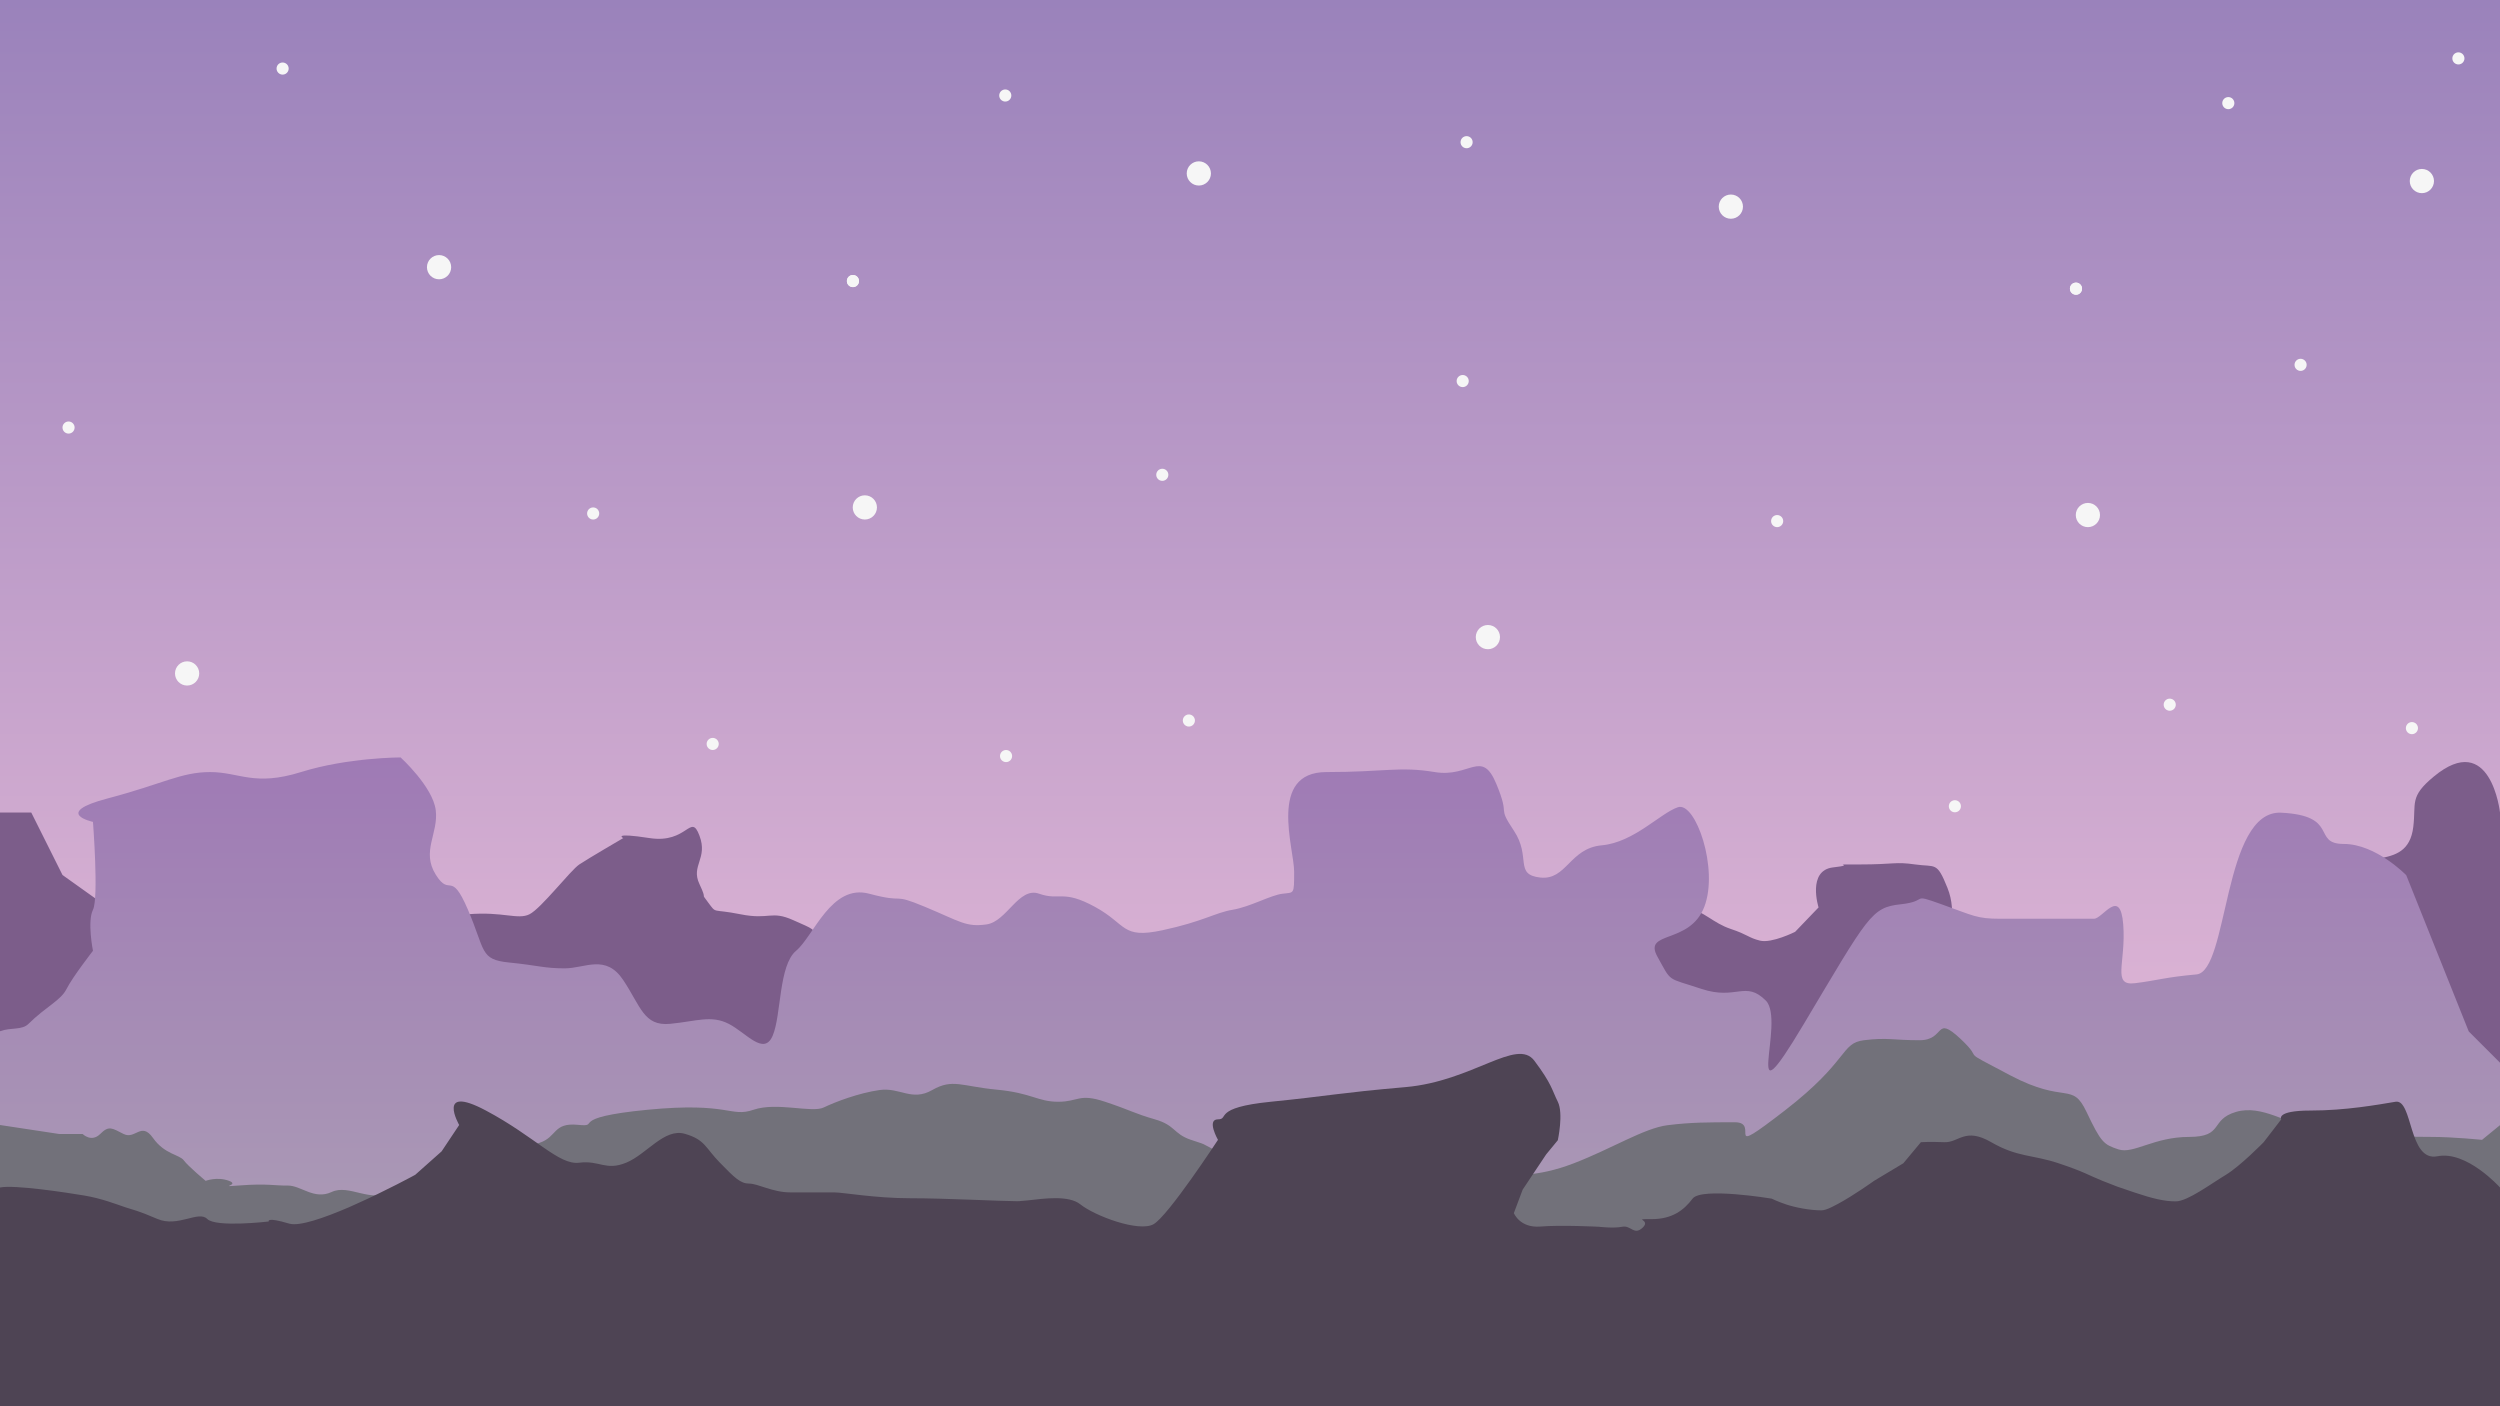 <?xml version="1.0" encoding="utf-8"?>
<!-- Generator: Adobe Illustrator 19.2.1, SVG Export Plug-In . SVG Version: 6.00 Build 0)  -->
<svg version="1.1" xmlns="http://www.w3.org/2000/svg" xmlns:xlink="http://www.w3.org/1999/xlink" x="0px" y="0px"
	 viewBox="0 0 1280 720" style="enable-background:new 0 0 1280 720;" xml:space="preserve">
<rect x="0" y="0" width="1280" height="720" fill="#333333" stroke="none"/>
<style type="text/css">
	.st0{fill:url(#SVGID_1_);}
	.st1{fill:#F6F6F6;}
	.st2{fill:#7C5D8A;}
	.st3{fill:url(#SVGID_2_);}
	.st4{fill:url(#SVGID_3_);}
	.st5{fill:url(#SVGID_4_);}
	.st6{fill:url(#SVGID_5_);}
	.st7{fill:#72717A;}
	.st8{fill:#4E4454;}
</style>
<g id="Layer_6">
	<linearGradient id="SVGID_1_" gradientUnits="userSpaceOnUse" x1="640" y1="-2.873367e-008" x2="640" y2="720">
		<stop  offset="0" style="stop-color:#9A82BB"/>
		<stop  offset="1" style="stop-color:#F5C6DE"/>
	</linearGradient>
	<rect class="st0" width="1280" height="720"/>
</g>
<g id="Layer_12">
	<circle class="st1" cx="224.8" cy="136.8" r="6.2"/>
	<circle class="st1" cx="303.7" cy="262.9" r="3.1"/>
	<circle class="st1" cx="436.7" cy="143.9" r="3.1"/>
	<circle class="st1" cx="436.7" cy="143.9" r="3.1"/>
	<circle class="st1" cx="595.1" cy="243.1" r="3.1"/>
	<circle class="st1" cx="515.1" cy="387.1" r="3.1"/>
	<circle class="st1" cx="35.1" cy="218.9" r="3.1"/>
	<circle class="st1" cx="514.7" cy="48.9" r="3.1"/>
	<circle class="st1" cx="364.9" cy="380.9" r="3.1"/>
	<circle class="st1" cx="144.7" cy="35.1" r="3.1"/>
	<circle class="st1" cx="1258.7" cy="29.9" r="3.1"/>
	<circle class="st1" cx="608.7" cy="368.9" r="3.1"/>
	<circle class="st1" cx="886.2" cy="105.8" r="6.2"/>
	<circle class="st1" cx="909.9" cy="266.8" r="3.1"/>
	<circle class="st1" cx="1062.9" cy="147.8" r="3.1"/>
	<circle class="st1" cx="1062.9" cy="147.8" r="3.1"/>
	<circle class="st1" cx="1177.9" cy="186.8" r="3.1"/>
	<circle class="st1" cx="1110.9" cy="360.8" r="3.1"/>
	<circle class="st1" cx="748.9" cy="195.1" r="3.1"/>
	<circle class="st1" cx="1140.9" cy="52.8" r="3.1"/>
	<circle class="st1" cx="1000.9" cy="412.8" r="3.1"/>
	<circle class="st1" cx="750.9" cy="72.8" r="3.1"/>
	<circle class="st1" cx="1234.9" cy="372.8" r="3.1"/>
	<circle class="st1" cx="613.8" cy="88.8" r="6.2"/>
	<circle class="st1" cx="442.8" cy="259.8" r="6.2"/>
	<circle class="st1" cx="95.8" cy="344.8" r="6.2"/>
	<circle class="st1" cx="1240" cy="92.7" r="6.2"/>
	<circle class="st1" cx="1069" cy="263.7" r="6.2"/>
	<circle class="st1" cx="761.8" cy="326.2" r="6.2"/>
</g>
<g id="Layer_5">
	<path class="st2" d="M0,416h16l16,32l47.1,33.6c0,0,19.5,0,25.5,0s-3-6,21-4.5s34.5,3,39,4.5c4.5,1.5,15-4.5,22.5-4.5
		c7.5,0,7.3,0,14.9-4.5c7.6-4.5,19.6-3,37.6-4.5c18-1.5,25.5,3,31.5,0s21-22.5,25.5-25.5c4.5-3,22.5-13.5,22.5-13.5s-6-3,13.5,0
		c19.5,3,21-13.2,25.5-1.3c4.5,11.8-4.5,15.3,0,24.8c4.5,9.5,0,3.5,4.5,9.5c4.5,6,1.5,3,16.5,6c15,3,15.6-2.1,27,3s9,3.5,15,10.7
		c6,7.3,3,8.8,19.5,14.8s27,7.5,36,7.5c9,0,19.5-1.5,36,0c16.5,1.5,19.5,3,36,0c16.5-3,15-6,36-6c21,0,19.5,8,45,7.7
		c25.5-0.2,106.5-15.2,120-21.2s12-19,18-20c6-1,13.1-11.5,21-13c7.9-1.5,16.5,4.5,30,4.5s10.5,9.5,22.5,8.5c12-1,13.5-2,22.5,0
		c9,2,13.5,8,22.5,11c9,3,9,4.5,15,6c6,1.5,18-4.5,18-4.5l12-12.5c0,0-6-19,7.5-20.5c13.5-1.5-4.5-1.5,13.5-1.5c18,0,18-1.5,28.5,0
		c10.5,1.5,11-1.7,16.5,12c5.5,13.7-1.5,22.5,7.5,28.5c9,6,21,1.5,37.5,9c16.5,7.5-9-7.5,16.5,7.5c25.5,15,27,16.5,46.5,16.5
		s24,4.5,37.5,0c13.5-4.5,19.5-19.5,19.5-25.5s-13.5-8.2,0-19.9c13.5-11.6,15-13.1,28.5-17.6c13.5-4.5,18-12,27-13.5
		c9-1.5,16.5-3.9,18-16.2c1.5-12.3-2.1-15.4,10.5-25.8c29.2-24.2,33.9,18.4,33.9,18.4v304H0V416z"/>
	<linearGradient id="SVGID_2_" gradientUnits="userSpaceOnUse" x1="137.616" y1="-43.389" x2="137.616" y2="-43.389">
		<stop  offset="0" style="stop-color:#8A2826"/>
		<stop  offset="1" style="stop-color:#AA4A73"/>
	</linearGradient>
	<path class="st3" d="M137.6-43.4"/>
</g>
<g id="Layer_4">
	<linearGradient id="SVGID_3_" gradientUnits="userSpaceOnUse" x1="640" y1="387.839" x2="640" y2="720">
		<stop  offset="0" style="stop-color:#9F7AB5"/>
		<stop  offset="1" style="stop-color:#AFA6B5"/>
	</linearGradient>
	<path class="st4" d="M0,528c5.6-2.1,11.2-0.4,14.6-3.8c9-8.9,16.5-11.9,19.5-17.9s13.5-19.5,13.5-19.5s-3-15,0-21c3-6,0-45,0-45
		s-21-4.5,7.5-12s37.5-13.5,52.5-13.5s22.5,7.5,46.5,0s51-7.5,51-7.5s16.5,15,18,27s-7.5,21,0,33c7.5,12,7.5-3,16.5,18
		c9,21,6,25.5,21,27c15,1.5,18,3,28.5,3s21-7.5,30,6c9,13.5,10.5,23.7,24,22.4s21-4.6,30,0s18,16.6,22.5,6.1c4.5-10.5,3-36,12-43.5
		c9-7.5,18-34.5,37.5-29.2c19.5,5.2,10.5-0.8,28.5,6.7c18,7.5,21,10.5,31.5,9c10.5-1.5,16.5-19.5,27-15.7c10.5,3.7,12-2.3,28.5,6.7
		c16.5,9,13.5,16.5,34.5,12c21-4.5,27-9,36-10.5c9-1.5,19.5-7.5,25.5-8.2c6-0.8,6,0.7,6-11.3c0-12-13.5-51,16.5-51
		c30,0,37.5-3,55.5,0c18,3,24-12,31.5,6c7.5,18,0,10.5,9,24c9,13.5,0,22.5,13.5,24c13.5,1.5,15-15,31.5-16.5
		c16.5-1.5,30-16.5,39-19.5c9-3,21,31.5,13.5,51c-7.5,19.5-31.5,12-24,25.5s4.5,10.5,22.5,16.5c18,6,22.5-4.5,33,6
		c10.5,10.5-13.5,67.2,19.5,11.9s34.5-59.6,49.5-61.2c15-1.6,4.5-5.9,21,0c16.5,5.9,18,7.4,30,7.4c12,0,18,0,27,0c9,0,16.5,0,21,0
		s13.5-16.5,15,3c1.5,19.5-6,31.5,6,30s15-3,31.5-4.5c16.5-1.5,13.4-84.3,43.4-82.8s15.5,16,32,16s32,16,32,16l32,80l16,16v176H0"/>
	<linearGradient id="SVGID_4_" gradientUnits="userSpaceOnUse" x1="202" y1="412" x2="202" y2="412">
		<stop  offset="0" style="stop-color:#80596F"/>
		<stop  offset="1" style="stop-color:#9B7B8D"/>
	</linearGradient>
	<path class="st5" d="M202,412"/>
	<linearGradient id="SVGID_5_" gradientUnits="userSpaceOnUse" x1="808.187" y1="415.895" x2="808.187" y2="415.895">
		<stop  offset="0" style="stop-color:#80596F"/>
		<stop  offset="1" style="stop-color:#9B7B8D"/>
	</linearGradient>
	<path class="st6" d="M808.2,415.9"/>
</g>
<g id="Layer_3">
	<path class="st7" d="M0,576l30.3,4.6h12c0,0,4.5,4.5,9,0c4.5-4.5,6-3,12,0c6,3,9-6.5,15,2c6,8.5,13.6,8.5,15.8,11.5
		c2.2,3,11.2,10.5,11.2,10.5s5.9-2.3,12,0c6.1,2.3-7.3,3.3,6.1,2.3s17.1,0.2,23.9,0.1s13.5,7.5,22.5,3.3c9-4.2,19.5,5.7,31.5,0
		c12-5.7,6,5.7,19.5,0c13.5-5.7,7.5,1.8,24-7.2c16.5-9,22.5-15,31.5-18c9-3,6.8-10.4,19.5-9.2c12.7,1.3-6.5-3.6,35.7-7.7
		s42.3,4.1,54.3,0s30,1.8,36-1.2c6-2.9,18-7.4,28.5-8.9c10.5-1.5,16.5,6,27,0s15-1.9,33-0.2c18,1.7,21,6.2,31.5,6.2
		c10.5,0,10.5-4.5,24,0c13.5,4.5,15,6,25.5,9c10.5,3,9.5,7.4,18.2,10.4c8.8,3.1,2.8,0.1,19.3,9.1c16.5,9,21,10.5,43.5,9
		c22.5-1.5,15-1.5,39-1.5c24,0,36,1.5,49.5,1.5s25.5,1.5,45-6s36-18,48-19.5s21-1.5,34.5-1.5c13.5,0-7.5,19.5,25.5-6
		s28.5-34.5,40.5-36c12-1.5,15,0,28.5,0s7.5-13.3,21-0.7c13.5,12.7-3,3.7,25.5,18.7c28.5,15,31.5,2.9,39,18.7
		c7.5,15.8,8.8,16.7,16.4,19.2s18.1-6.4,36.1-6.4s10.5-8.8,24-12.8c13.5-4,27,6.8,36,6.8c9,0,12-3,27,1.5c15,4.5,27,4.5,37.5,4.5
		s25.5,1.5,25.5,1.5l9.3-7.6v144H0V576z"/>
</g>
<g id="Layer_2">
	<path class="st8" d="M0,608c7.5-1.5,34.1,2.6,43.1,4.1s16.5,4.5,21,6s6,1.5,16.5,6s21-4.5,25.5,0s31.5,1.3,31.5,1.3
		s-1.5-2.5,10.5,1.1c5.2,1.5,17.8-2.9,30.6-8.4l3.1-1.4c15.8-7,30.8-15.2,30.8-15.2l13.5-12l9-13.5c0,0-12-21,13.5-7.5
		s37.5,28.2,48,26.8c10.5-1.3,13.5,4.3,24,0c10.5-4.3,19.5-17.8,30-14.8c10.5,3,10.5,7.2,18,14.8c7.5,7.7,10.5,10.7,15,10.7
		s12,4.5,21,4.5h22.5c4.5,0,21,3,39,3s46.5,1.5,54,1.5c0.4,0,0.7,0,1.1,0l0.1,0c0.4,0,0.9,0,1.4-0.1c0,0,0,0,0,0l3.5-0.3
		c8.7-1,21-2.7,26.9,2c7.5,6,30,14.4,37.5,10.2c7.5-4.2,33-43.2,33-43.2s-6-10.5,0-10.5s-3-6,27-9c30-3,34.5-4.5,69-7.5
		c34.5-3,57-25.5,66-13.5s9,15,12,21s0,19.7,0,19.7l-6,7.3l-12,18l-4.5,12c0,0,3,7.7,13.5,6.9c10.5-0.9,30,0.1,30,0.1s7.5,0.9,12,0
		c4.5-0.9,6,4.7,10.5,0.4c4.5-4.3-6-4.3,4.5-4.3s16.5-4.5,21-10.5s40.5,0,40.5,0s3,1.5,7.5,3s12,3,18,3c1.2,0,3.1-0.6,5.3-1.7
		l3.1-1.6c8.2-4.4,18.5-11.8,18.5-11.8l15-9l9-10.8c0,0,4.5-0.3,12,0c7.5,0.3,10.5-7.8,24,0c13.5,7.8,21,6.3,34.5,10.8s15,6,22.5,9
		s7.5,3,16.5,6s15,4.5,21,4.5s18-9,25.5-13.5s19.5-16.8,19.5-16.8l9-11.7c0,0-3-4.5,15-4.5s34.5-3,43.5-4.5S1233,595,1248,592
		s32,16,32,16v112H0"/>
</g>
</svg>
